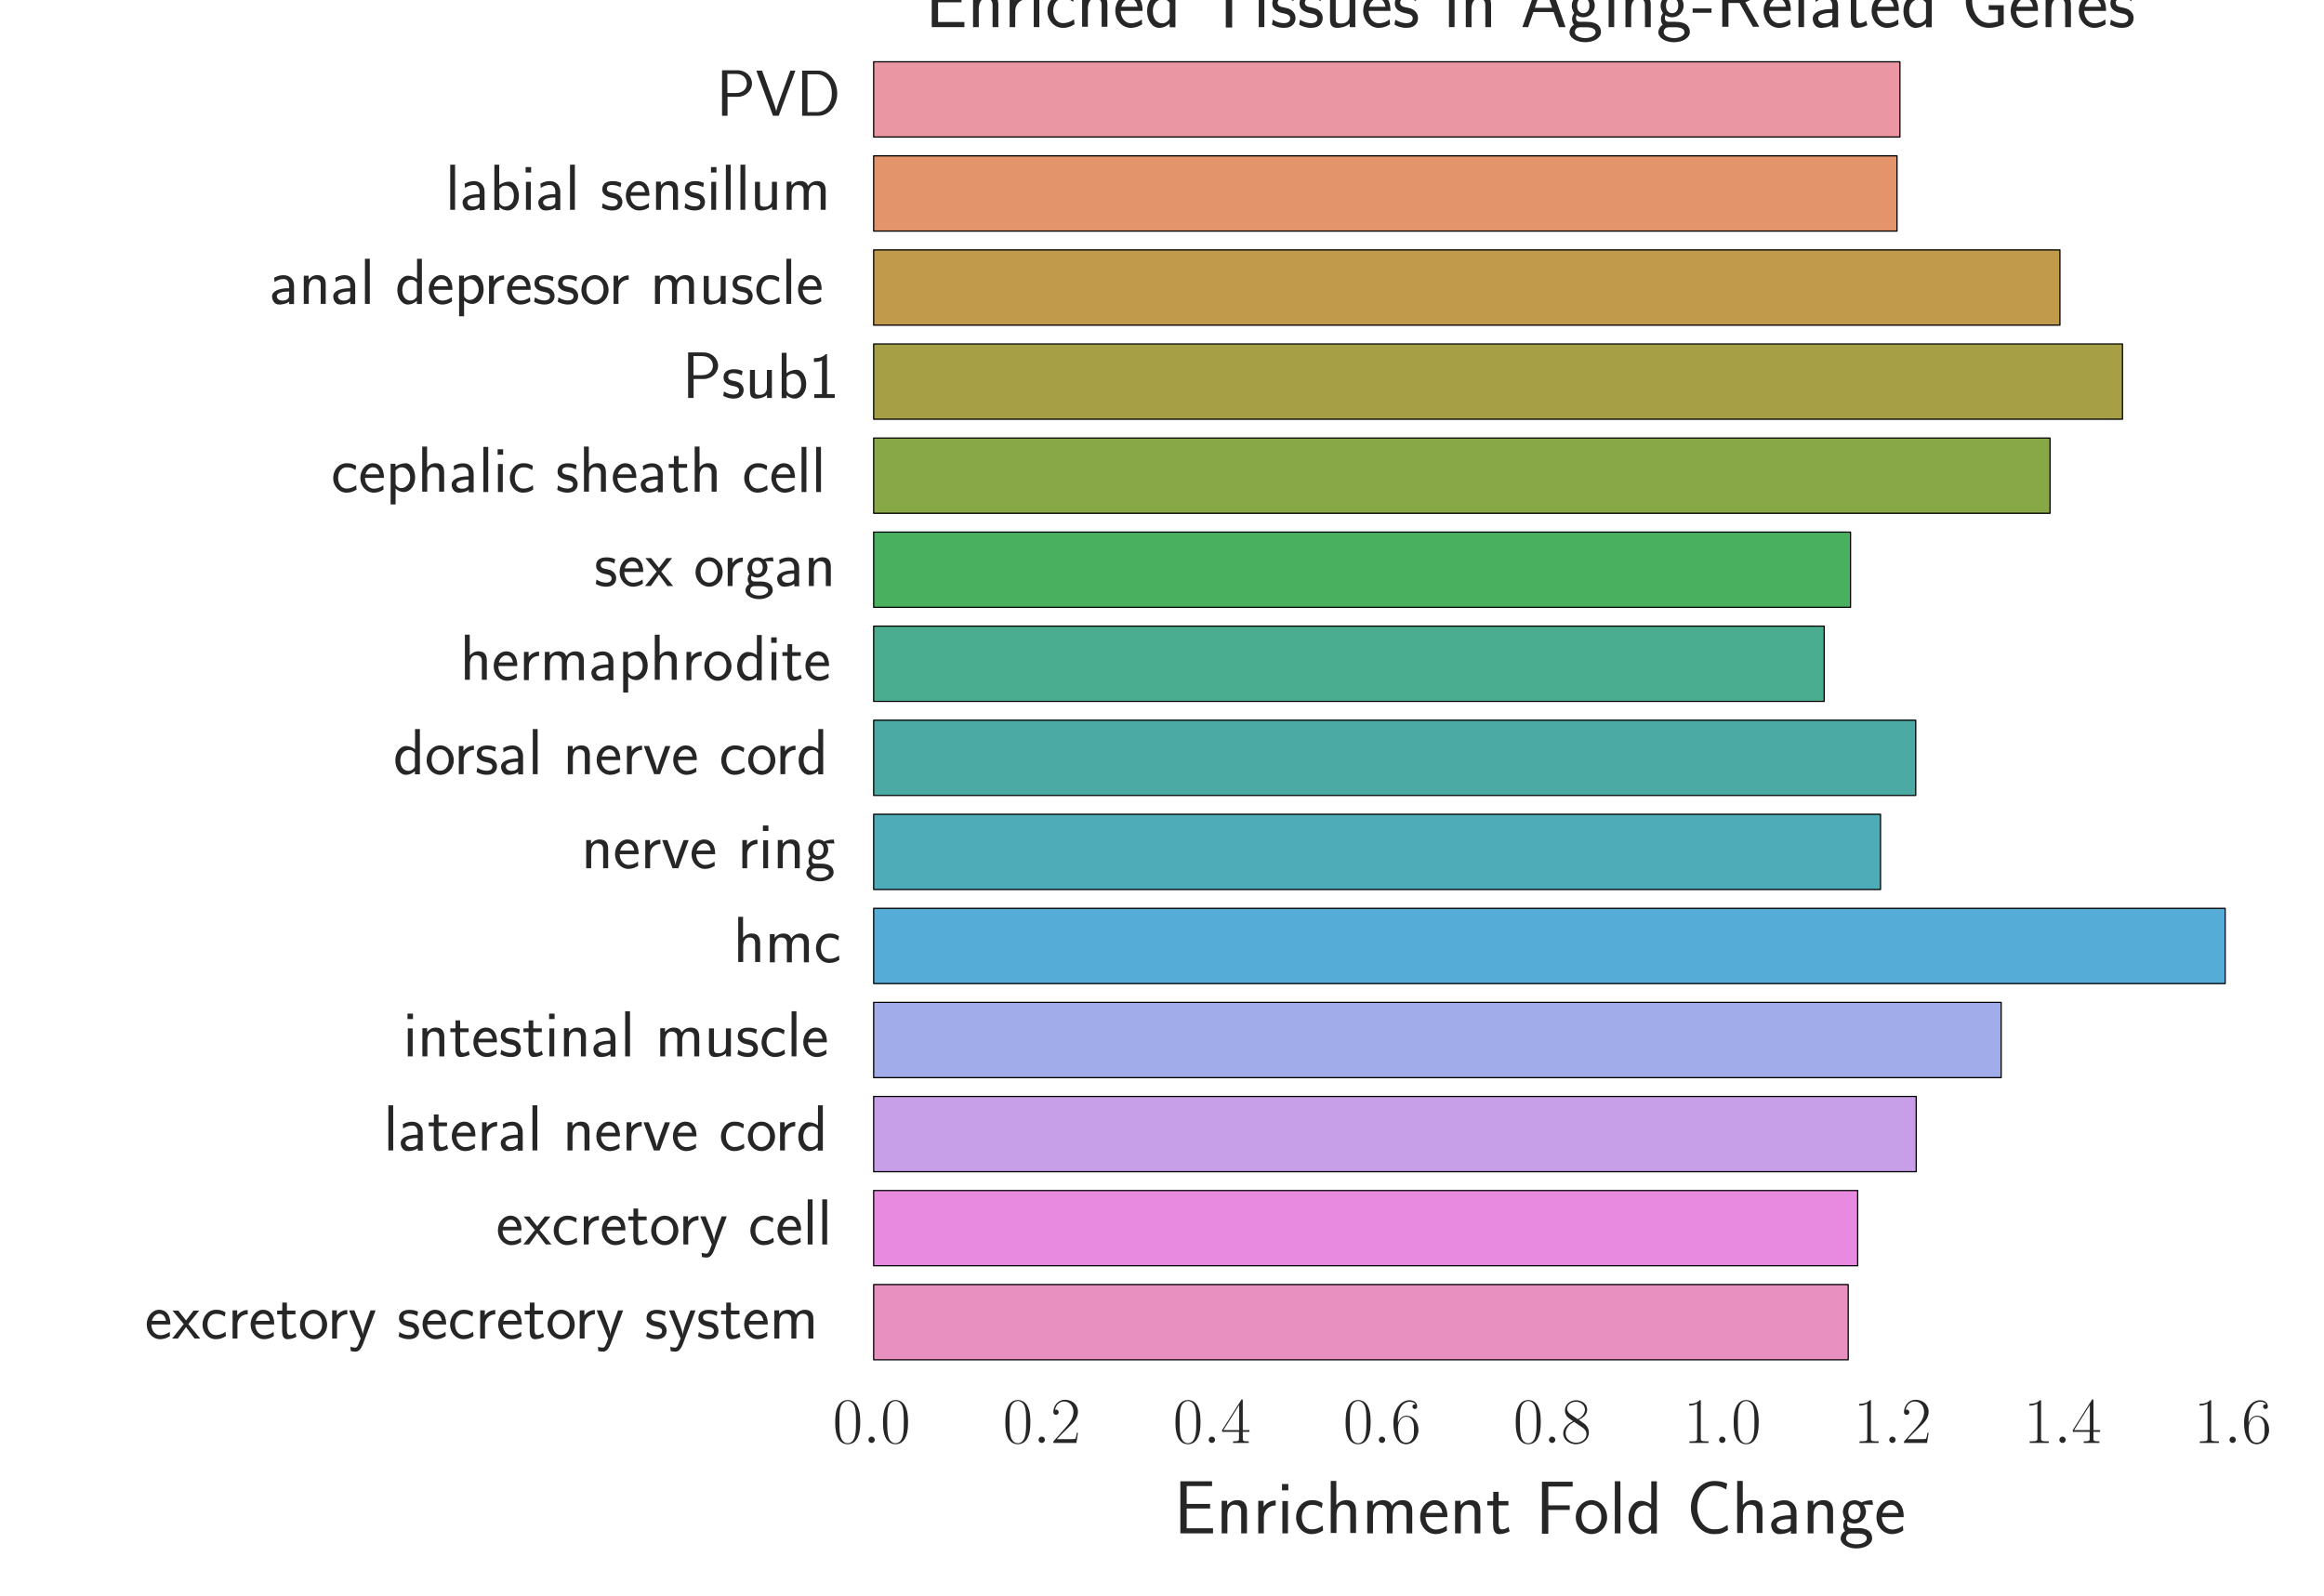 <?xml version="1.0" encoding="utf-8" standalone="no"?>
<!DOCTYPE svg PUBLIC "-//W3C//DTD SVG 1.1//EN"
  "http://www.w3.org/Graphics/SVG/1.1/DTD/svg11.dtd">
<!-- Created with matplotlib (http://matplotlib.org/) -->
<svg height="316pt" version="1.1" viewBox="0 0 460 316" width="460pt" xmlns="http://www.w3.org/2000/svg" xmlns:xlink="http://www.w3.org/1999/xlink">
 <defs>
  <style type="text/css">
*{stroke-linecap:butt;stroke-linejoin:round;stroke-miterlimit:100000;}
  </style>
 </defs>
 <g id="figure_1">
  <g id="patch_1">
   <path d="M 0 316.8 
L 460.8 316.8 
L 460.8 0 
L 0 0 
z
" style="fill:none;"/>
  </g>
  <g id="axes_1">
   <g id="patch_2">
    <path d="M 172.929 271.036 
L 442.33 271.036 
L 442.33 10.368 
L 172.929 10.368 
z
" style="fill:none;"/>
   </g>
   <g id="matplotlib.axis_1">
    <g id="xtick_1">
     <g id="line2d_1"/>
     <g id="line2d_2"/>
     <g id="text_1">
      <!-- $0.0$ -->
      <defs>
       <path d="M 18.406 4.797 
C 18.406 7.688 16 9.672 13.594 9.672 
C 10.703 9.672 8.703 7.281 8.703 4.891 
C 8.703 2 11.094 0 13.5 0 
C 16.406 0 18.406 2.391 18.406 4.797 
" id="CMMI12-58"/>
       <path d="M 42 31.641 
C 42 37.75 41.906 48.125 37.703 56.109 
C 34 63.109 28.094 65.594 22.906 65.594 
C 18.094 65.594 12 63.406 8.203 56.203 
C 4.203 48.719 3.797 39.438 3.797 31.641 
C 3.797 25.953 3.906 17.281 7 9.672 
C 11.297 -0.609 19 -2 22.906 -2 
C 27.5 -2 34.5 -0.109 38.594 9.375 
C 41.594 16.281 42 24.359 42 31.641 
M 22.906 -0.406 
C 16.5 -0.406 12.703 5.078 11.297 12.688 
C 10.203 18.562 10.203 27.156 10.203 32.75 
C 10.203 40.438 10.203 46.828 11.5 52.922 
C 13.406 61.391 19 64 22.906 64 
C 27 64 32.297 61.297 34.203 53.125 
C 35.5 47.438 35.594 40.734 35.594 32.75 
C 35.594 26.25 35.594 18.266 34.406 12.375 
C 32.297 1.484 26.406 -0.406 22.906 -0.406 
" id="CMR17-48"/>
      </defs>
      <g style="fill:#262626;" transform="translate(164.827 285.63)scale(0.13 -0.13)">
       <use transform="scale(0.996)" xlink:href="#CMR17-48"/>
       <use transform="translate(45.69 0.0)scale(0.996)" xlink:href="#CMMI12-58"/>
       <use transform="translate(72.788 0.0)scale(0.996)" xlink:href="#CMR17-48"/>
      </g>
     </g>
    </g>
    <g id="xtick_2">
     <g id="line2d_3"/>
     <g id="line2d_4"/>
     <g id="text_2">
      <!-- $0.2$ -->
      <defs>
       <path d="M 41.703 15.453 
L 39.906 15.453 
C 38.906 8.375 38.094 7.172 37.703 6.562 
C 37.203 5.766 30 5.766 28.594 5.766 
L 9.406 5.766 
C 13 9.672 20 16.75 28.5 24.953 
C 34.594 30.734 41.703 37.531 41.703 47.422 
C 41.703 59.219 32.297 66 21.797 66 
C 10.797 66 4.094 56.312 4.094 47.344 
C 4.094 43.438 7 42.938 8.203 42.938 
C 9.203 42.938 12.203 43.547 12.203 47.031 
C 12.203 50.109 9.594 51 8.203 51 
C 7.594 51 7 50.906 6.594 50.703 
C 8.5 59.219 14.297 63.406 20.406 63.406 
C 29.094 63.406 34.797 56.516 34.797 47.422 
C 34.797 38.734 29.703 31.25 24 24.75 
L 4.094 2.281 
L 4.094 0 
L 39.297 0 
z
" id="CMR17-50"/>
      </defs>
      <g style="fill:#262626;" transform="translate(198.502 285.63)scale(0.13 -0.13)">
       <use transform="scale(0.996)" xlink:href="#CMR17-48"/>
       <use transform="translate(45.69 0.0)scale(0.996)" xlink:href="#CMMI12-58"/>
       <use transform="translate(72.788 0.0)scale(0.996)" xlink:href="#CMR17-50"/>
      </g>
     </g>
    </g>
    <g id="xtick_3">
     <g id="line2d_5"/>
     <g id="line2d_6"/>
     <g id="text_3">
      <!-- $0.4$ -->
      <defs>
       <path d="M 33.594 64.406 
C 33.594 66.5 33.5 66.5 31.703 66.5 
L 2 19.594 
L 2 17 
L 27.797 17 
L 27.797 7.141 
C 27.797 3.5 27.594 2.5 20.594 2.5 
L 18.703 2.5 
L 18.703 0 
C 21.906 0 27.297 0 30.703 0 
C 34.094 0 39.5 0 42.703 0 
L 42.703 2.5 
L 40.797 2.5 
C 33.797 2.5 33.594 3.5 33.594 7.141 
L 33.594 17 
L 43.797 17 
L 43.797 19.594 
L 33.594 19.594 
z
M 28.094 57.859 
L 28.094 19.594 
L 4 19.594 
z
" id="CMR17-52"/>
      </defs>
      <g style="fill:#262626;" transform="translate(232.177 285.63)scale(0.13 -0.13)">
       <use transform="scale(0.996)" xlink:href="#CMR17-48"/>
       <use transform="translate(45.69 0.0)scale(0.996)" xlink:href="#CMMI12-58"/>
       <use transform="translate(72.788 0.0)scale(0.996)" xlink:href="#CMR17-52"/>
      </g>
     </g>
    </g>
    <g id="xtick_4">
     <g id="line2d_7"/>
     <g id="line2d_8"/>
     <g id="text_4">
      <!-- $0.6$ -->
      <defs>
       <path d="M 10.594 34 
C 10.594 57.656 21.797 63 28.297 63 
C 30.406 63 35.5 62.641 37.5 59 
C 35.906 59 32.906 59 32.906 55.516 
C 32.906 52.828 35.094 51.922 36.5 51.922 
C 37.406 51.922 40.094 52.312 40.094 55.625 
C 40.094 61.781 35.094 65.297 28.203 65.297 
C 16.297 65.297 3.797 52.969 3.797 31 
C 3.797 3.953 15.094 -2 23.094 -2 
C 32.797 -2 42 6.672 42 20.047 
C 42 32.516 33.906 41.594 23.703 41.594 
C 17.594 41.594 13.094 37.609 10.594 30.625 
z
M 23.094 0.391 
C 10.797 0.391 10.797 18.75 10.797 22.438 
C 10.797 29.625 14.203 40 23.5 40 
C 25.203 40 30.094 40 33.406 33.125 
C 35.203 29.219 35.203 25.141 35.203 20.141 
C 35.203 14.75 35.203 10.781 33.094 6.781 
C 30.906 2.672 27.703 0.391 23.094 0.391 
" id="CMR17-54"/>
      </defs>
      <g style="fill:#262626;" transform="translate(265.852 285.63)scale(0.13 -0.13)">
       <use transform="scale(0.996)" xlink:href="#CMR17-48"/>
       <use transform="translate(45.69 0.0)scale(0.996)" xlink:href="#CMMI12-58"/>
       <use transform="translate(72.788 0.0)scale(0.996)" xlink:href="#CMR17-54"/>
      </g>
     </g>
    </g>
    <g id="xtick_5">
     <g id="line2d_9"/>
     <g id="line2d_10"/>
     <g id="text_5">
      <!-- $0.8$ -->
      <defs>
       <path d="M 27.203 35.375 
C 33.5 38.547 39.906 43.328 39.906 50.984 
C 39.906 60.016 31.094 65.297 23 65.297 
C 13.906 65.297 5.906 58.734 5.906 49.688 
C 5.906 47.203 6.5 42.922 10.406 39.141 
C 11.406 38.156 15.594 35.172 18.297 33.281 
C 13.797 30.984 3.297 25.531 3.297 14.594 
C 3.297 4.359 13.094 -2 22.797 -2 
C 33.5 -2 42.5 5.656 42.5 15.781 
C 42.5 24.844 36.406 29.016 32.406 31.703 
z
M 14.094 44.094 
C 13.297 44.594 9.297 47.672 9.297 52.359 
C 9.297 58.422 15.594 63 22.797 63 
C 30.703 63 36.5 57.438 36.5 50.969 
C 36.5 41.703 26.094 36.422 25.594 36.422 
C 25.5 36.422 25.406 36.422 24.594 37.031 
z
M 32.5 23.734 
C 34 22.641 38.797 19.375 38.797 13.297 
C 38.797 5.953 31.406 0.391 23 0.391 
C 13.906 0.391 7 6.844 7 14.688 
C 7 22.547 13.094 29.094 20 32.188 
z
" id="CMR17-56"/>
      </defs>
      <g style="fill:#262626;" transform="translate(299.527 285.63)scale(0.13 -0.13)">
       <use transform="scale(0.996)" xlink:href="#CMR17-48"/>
       <use transform="translate(45.69 0.0)scale(0.996)" xlink:href="#CMMI12-58"/>
       <use transform="translate(72.788 0.0)scale(0.996)" xlink:href="#CMR17-56"/>
      </g>
     </g>
    </g>
    <g id="xtick_6">
     <g id="line2d_11"/>
     <g id="line2d_12"/>
     <g id="text_6">
      <!-- $1.0$ -->
      <defs>
       <path d="M 26.594 63.406 
C 26.594 65.5 26.5 65.5 25.094 65.5 
C 21.203 61.188 15.297 59.797 9.703 59.797 
C 9.406 59.797 8.906 59.797 8.797 59.5 
C 8.703 59.297 8.703 59.094 8.703 57 
C 11.797 57 17 57.594 21 59.984 
L 21 7.203 
C 21 3.688 20.797 2.5 12.203 2.5 
L 9.203 2.5 
L 9.203 0 
C 14 0 19 0 23.797 0 
C 28.594 0 33.594 0 38.406 0 
L 38.406 2.5 
L 35.406 2.5 
C 26.797 2.5 26.594 3.594 26.594 7.156 
z
" id="CMR17-49"/>
      </defs>
      <g style="fill:#262626;" transform="translate(333.203 285.63)scale(0.13 -0.13)">
       <use transform="scale(0.996)" xlink:href="#CMR17-49"/>
       <use transform="translate(45.69 0.0)scale(0.996)" xlink:href="#CMMI12-58"/>
       <use transform="translate(72.788 0.0)scale(0.996)" xlink:href="#CMR17-48"/>
      </g>
     </g>
    </g>
    <g id="xtick_7">
     <g id="line2d_13"/>
     <g id="line2d_14"/>
     <g id="text_7">
      <!-- $1.2$ -->
      <g style="fill:#262626;" transform="translate(366.878 285.63)scale(0.13 -0.13)">
       <use transform="scale(0.996)" xlink:href="#CMR17-49"/>
       <use transform="translate(45.69 0.0)scale(0.996)" xlink:href="#CMMI12-58"/>
       <use transform="translate(72.788 0.0)scale(0.996)" xlink:href="#CMR17-50"/>
      </g>
     </g>
    </g>
    <g id="xtick_8">
     <g id="line2d_15"/>
     <g id="line2d_16"/>
     <g id="text_8">
      <!-- $1.4$ -->
      <g style="fill:#262626;" transform="translate(400.553 285.63)scale(0.13 -0.13)">
       <use transform="scale(0.996)" xlink:href="#CMR17-49"/>
       <use transform="translate(45.69 0.0)scale(0.996)" xlink:href="#CMMI12-58"/>
       <use transform="translate(72.788 0.0)scale(0.996)" xlink:href="#CMR17-52"/>
      </g>
     </g>
    </g>
    <g id="xtick_9">
     <g id="line2d_17"/>
     <g id="line2d_18"/>
     <g id="text_9">
      <!-- $1.6$ -->
      <g style="fill:#262626;" transform="translate(434.228 285.63)scale(0.13 -0.13)">
       <use transform="scale(0.996)" xlink:href="#CMR17-49"/>
       <use transform="translate(45.69 0.0)scale(0.996)" xlink:href="#CMMI12-58"/>
       <use transform="translate(72.788 0.0)scale(0.996)" xlink:href="#CMR17-54"/>
      </g>
     </g>
    </g>
    <g id="text_10">
     <!-- Enrichment Fold Change -->
     <defs>
      <path d="M 67 29.328 
C 67 36.062 65.297 44 54.094 44 
C 46.594 44 42.094 39.312 40.094 36.422 
C 38.297 41.719 34.094 44 28.094 44 
C 21.297 44 17 40.125 14.703 37.328 
L 14.703 43.094 
L 7.406 43.094 
L 7.406 0 
L 15 0 
L 15 24.359 
C 15 30.297 17.203 37.938 24.297 37.938 
C 33.406 37.938 33.406 31.5 33.406 28.578 
L 33.406 0 
L 41 0 
L 41 24.359 
C 41 30.297 43.203 37.938 50.297 37.938 
C 59.406 37.938 59.406 31.5 59.406 28.578 
L 59.406 0 
L 67 0 
z
" id="CMSS17-109"/>
      <path d="M 38.5 39.703 
C 38.5 40.391 33.906 42.406 32.703 42.797 
C 29.406 44 25.203 44 24.094 44 
C 11.094 44 3.297 32.703 3.297 21.297 
C 3.297 9.297 12 -1 23.703 -1 
C 30.406 -1 35.203 1.188 39.094 3.781 
L 38.5 10.375 
C 34.203 7.078 29.203 5.266 23.797 5.266 
C 16 5.266 10.906 12.094 10.906 21.391 
C 10.906 28.609 14.203 37.719 24.203 37.719 
C 29.703 37.719 32.797 36.609 37.406 33.516 
z
" id="CMSS17-99"/>
      <path d="M 14.906 21.297 
C 14.906 30.703 21.797 37 30.594 37 
L 30.594 43.578 
C 24.203 43.578 18.203 40.391 14.594 35.203 
L 14.594 43.094 
L 7.5 43.094 
L 7.5 0 
L 14.906 0 
z
" id="CMSS17-114"/>
      <path d="M 44.5 43.875 
C 38.797 43.875 33.906 42.781 29.906 40.891 
C 26.594 43.391 23.203 43.875 20.906 43.875 
C 12.203 43.875 5.594 36.703 5.594 28.344 
C 5.594 22.938 8.594 18.859 8.797 18.672 
C 7 16.172 6 13.484 6 10.5 
C 6 7 7.406 4.516 8.5 3.125 
C 3.297 -0.047 2.594 -4.906 2.594 -6.797 
C 2.594 -14.031 11.703 -20 23.406 -20 
C 35.203 -20 44.297 -14.031 44.297 -6.688 
C 44.297 7 29 7 24.797 7 
L 16.703 7 
C 15.203 7 11.203 7 11.203 12.359 
C 11.203 14.391 12.094 15.688 12.203 15.781 
C 13.703 14.688 16.797 13 20.906 13 
C 29.203 13 36.094 19.969 36.094 28.547 
C 36.094 33.312 33.906 36.797 33 38 
L 33.297 38 
C 33.594 38 37.797 38 39.297 38 
C 42.5 38 42.797 37.953 45.594 37.797 
z
M 20.906 18.469 
C 17.5 18.469 12.703 20.547 12.703 28.484 
C 12.703 37.109 18.203 38.5 20.797 38.5 
C 24.203 38.5 29 36.422 29 28.484 
C 29 19.859 23.5 18.469 20.906 18.469 
M 24.703 -0.156 
C 27.094 -0.156 37.203 -0.156 37.203 -6.906 
C 37.203 -11.156 31 -14.516 23.5 -14.516 
C 15.906 -14.516 9.703 -11.25 9.703 -6.797 
C 9.703 -6.297 9.703 -0.156 16.594 -0.156 
z
" id="CMSS17-103"/>
      <path d="M 44.203 21.188 
C 44.203 34 34.703 44 23.5 44 
C 12 44 2.703 33.703 2.703 21.188 
C 2.703 8.5 12.297 -1 23.406 -1 
C 34.797 -1 44.203 8.797 44.203 21.188 
M 23.5 5.266 
C 16.406 5.266 10.297 11.078 10.297 22 
C 10.297 33.609 17.406 37.922 23.406 37.922 
C 29.906 37.922 36.594 33.219 36.594 22 
C 36.594 10.672 30.094 5.266 23.5 5.266 
" id="CMSS17-111"/>
      <path d="M 37.594 27.984 
C 37.594 37.375 30.906 43.875 21.906 43.875 
C 17.5 43.875 12.703 43.078 7.203 39.891 
L 7.797 33.359 
C 10.297 35.125 14.594 38 21.797 38 
C 26.906 38 30 34.062 30 27.844 
L 30 24 
C 14 24 4 19.344 4 11.344 
C 4 7.203 6.5 -1 14.797 -1 
C 16.297 -1 24.406 -1 30.203 3.391 
L 30.203 -0.297 
L 37.594 -0.297 
z
M 30 12.75 
C 30 10.953 30 8.562 27 6.781 
C 24.406 5.078 21.094 5.078 19.703 5.078 
C 14.703 5.078 11.297 7.984 11.297 11.625 
C 11.297 18.922 26.906 18.922 30 18.922 
z
" id="CMSS17-97"/>
      <path d="M 39.094 21.516 
C 39.094 24.844 38.906 31.297 35.703 36.641 
C 32.203 42.391 26.5 44 22.203 44 
C 11.797 44 3 34.188 3 21.484 
C 3 9.094 12.094 -1 23.594 -1 
C 28.094 -1 33.594 0.297 38.594 3.875 
C 38.594 4.281 38.406 6.469 38.297 6.562 
C 38.297 6.766 38 9.844 38 10.25 
C 33.203 6.359 27.703 5.078 23.703 5.078 
C 17.297 5.078 10.406 10.422 10.094 21.516 
z
M 10.906 27 
C 12.203 32.562 16.594 37.828 22.203 37.828 
C 23.703 37.828 30.703 37.828 32.5 27 
z
" id="CMSS17-101"/>
      <path d="M 30.594 6.766 
C 22.594 6.766 19 6.766 17.203 6.766 
L 17.203 32.922 
L 48.203 32.922 
L 48.203 39 
L 17.203 39 
L 17.203 62.641 
L 30.094 62.641 
C 31.297 62.641 32.5 62.641 33.703 62.641 
L 50.797 62.641 
L 50.797 69 
L 8.797 69 
L 8.797 0 
L 52.094 0 
L 52.094 6.766 
z
" id="CMSS17-69"/>
      <path d="M 40.906 29.547 
C 40.906 35.812 39.406 44.062 28.094 44.062 
C 21.797 44.062 17.703 40.984 14.797 37.609 
L 14.797 69.5 
L 7.406 69.5 
L 7.406 0.5 
L 15 0.5 
L 15 24.578 
C 15 30.828 17.406 38 24.203 38 
C 33 38 33.297 32.125 33.297 28.734 
L 33.297 0.5 
L 40.906 0.5 
z
" id="CMSS17-104"/>
      <path d="M 40.906 29.328 
C 40.906 35.672 39.406 44 28.094 44 
C 21.703 44 17.5 40.719 14.703 37.328 
L 14.703 43.094 
L 7.406 43.094 
L 7.406 0 
L 15 0 
L 15 24.359 
C 15 30.688 17.406 37.938 24.203 37.938 
C 33 37.938 33.297 32 33.297 28.578 
L 33.297 0 
L 40.906 0 
z
" id="CMSS17-110"/>
      <path d="M 40.797 69 
L 33.406 69 
L 33.406 38.094 
C 30.297 40.672 25.203 43.062 19.594 43.062 
C 10.5 43.062 3.297 33.297 3.297 21.047 
C 3.297 8.781 10.406 -1 19.297 -1 
C 26.203 -1 30.797 2.688 33.203 4.781 
L 33.203 -0.203 
L 40.797 -0.203 
z
M 33.203 13.062 
C 33.203 11.672 33.203 10.203 30.094 7.531 
C 28.094 5.859 25.703 5.078 23.406 5.078 
C 18 5.078 10.906 9 10.906 20.938 
C 10.906 33.344 18.906 37 24.406 37 
C 28.094 37 31.094 35.219 33.203 32.266 
z
" id="CMSS17-100"/>
      <path d="M 15.297 65.359 
L 6.906 65.359 
L 6.906 57 
L 15.297 57 
z
M 14.797 42.797 
L 7.406 42.797 
L 7.406 0 
L 14.797 0 
z
" id="CMSS17-105"/>
      <path d="M 14.797 69 
L 7.406 69 
L 7.406 0 
L 14.797 0 
z
" id="CMSS17-108"/>
      <path d="M 16.703 37 
L 29.703 37 
L 29.703 42.766 
L 16.703 42.766 
L 16.703 55 
L 9.594 55 
L 9.594 42.766 
L 1.703 42.766 
L 1.703 37 
L 9.406 37 
L 9.406 11.703 
C 9.406 6 10.703 -1 17.297 -1 
C 22.297 -1 26.906 0.391 31.297 2.688 
L 29.703 8.562 
C 27.297 6.469 24.406 5.266 21.297 5.266 
C 16.906 5.266 16.703 10.875 16.703 13.375 
z
" id="CMSS17-116"/>
      <path d="M 45.594 31 
L 45.594 37.078 
L 17.203 37.078 
L 17.203 62 
L 29.406 62 
C 30.594 62 31.797 62 33 62 
L 49.5 62 
L 49.5 68.359 
L 8.797 68.359 
L 8.797 -0.5 
L 17.203 -0.5 
L 17.203 31 
z
" id="CMSS17-70"/>
      <path d="M 54.703 11.156 
C 48 6.672 44.906 5.375 36.797 5.375 
C 22.797 5.375 14.594 20.359 14.594 34.047 
C 14.594 48.625 23 63 37.203 63 
C 43.594 63 47.797 61.219 52.906 58.047 
L 54.297 65.891 
C 49.5 68.281 43.406 69.375 37.297 69.375 
C 18.094 69.375 6.203 51.812 6.203 34.047 
C 6.203 14.484 20.297 -1 36.297 -1 
C 44.906 -1 47.906 -0.297 55.297 4.375 
z
" id="CMSS17-67"/>
     </defs>
     <g style="fill:#262626;" transform="translate(232.318 303.526)scale(0.15 -0.15)">
      <use transform="scale(0.996)" xlink:href="#CMSS17-69"/>
      <use transform="translate(55.892 0.0)scale(0.996)" xlink:href="#CMSS17-110"/>
      <use transform="translate(104.097 0.0)scale(0.996)" xlink:href="#CMSS17-114"/>
      <use transform="translate(136.007 0.0)scale(0.996)" xlink:href="#CMSS17-105"/>
      <use transform="translate(158.187 0.0)scale(0.996)" xlink:href="#CMSS17-99"/>
      <use transform="translate(199.826 0.0)scale(0.996)" xlink:href="#CMSS17-104"/>
      <use transform="translate(248.031 0.0)scale(0.996)" xlink:href="#CMSS17-109"/>
      <use transform="translate(322.26 0.0)scale(0.996)" xlink:href="#CMSS17-101"/>
      <use transform="translate(363.899 0.0)scale(0.996)" xlink:href="#CMSS17-110"/>
      <use transform="translate(412.104 0.0)scale(0.996)" xlink:href="#CMSS17-116"/>
      <use transform="translate(477.165 0.0)scale(0.996)" xlink:href="#CMSS17-70"/>
      <use transform="translate(527.852 0.0)scale(0.996)" xlink:href="#CMSS17-111"/>
      <use transform="translate(574.696 0.0)scale(0.996)" xlink:href="#CMSS17-108"/>
      <use transform="translate(596.876 0.0)scale(0.996)" xlink:href="#CMSS17-100"/>
      <use transform="translate(676.31 0.0)scale(0.996)" xlink:href="#CMSS17-67"/>
      <use transform="translate(736.166 0.0)scale(0.996)" xlink:href="#CMSS17-104"/>
      <use transform="translate(784.371 0.0)scale(0.996)" xlink:href="#CMSS17-97"/>
      <use transform="translate(829.293 0.0)scale(0.996)" xlink:href="#CMSS17-110"/>
      <use transform="translate(877.498 0.0)scale(0.996)" xlink:href="#CMSS17-103"/>
      <use transform="translate(924.342 0.0)scale(0.996)" xlink:href="#CMSS17-101"/>
     </g>
    </g>
   </g>
   <g id="matplotlib.axis_2">
    <g id="ytick_1">
     <g id="line2d_19"/>
     <g id="line2d_20"/>
     <g id="text_11">
      <!-- PVD  -->
      <defs>
       <path d="M 61.094 69 
L 53.297 69 
L 36 21.281 
C 35.5 19.891 32.406 10.75 31.797 7.562 
L 31.703 7.562 
C 30.906 11.344 27.703 20.188 26 25.062 
L 14.406 57.375 
L 10.094 69 
L 1.297 69 
L 26.797 0 
L 35.594 0 
z
" id="CMSS17-86"/>
       <path d="M 8.906 69 
L 8.906 0 
L 33.5 0 
C 49.906 0 62.5 15.312 62.5 33.906 
C 62.5 53.094 49.906 69 33.5 69 
z
M 17.094 5.578 
L 17.094 63.422 
L 31.297 63.422 
C 44.703 63.422 54.297 51.203 54.297 33.906 
C 54.297 17.297 44.797 5.578 31.297 5.578 
z
" id="CMSS17-68"/>
       <path d="M 32.906 29 
C 44.906 29 54.703 38.328 54.703 49.344 
C 54.703 60.156 45.297 69.578 32.297 69.578 
L 8.906 69.578 
L 8.906 0 
L 17.297 0 
L 17.297 29 
z
M 30.094 64 
C 41.703 64 46.797 56.672 46.797 49.328 
C 46.797 42.5 42.094 34.781 30.094 34.781 
L 17.094 34.781 
L 17.094 64 
z
" id="CMSS17-80"/>
      </defs>
      <g style="fill:#262626;" transform="translate(141.764 22.915)scale(0.13 -0.13)">
       <use transform="scale(0.996)" xlink:href="#CMSS17-80"/>
       <use transform="translate(59.736 0.0)scale(0.996)" xlink:href="#CMSS17-86"/>
       <use transform="translate(121.953 0.0)scale(0.996)" xlink:href="#CMSS17-68"/>
      </g>
     </g>
    </g>
    <g id="ytick_2">
     <g id="line2d_21"/>
     <g id="line2d_22"/>
     <g id="text_12">
      <!-- labial sensillum  -->
      <defs>
       <path d="M 14.906 69 
L 7.5 69 
L 7.5 -0.203 
L 15.094 -0.203 
L 15.094 4.281 
C 18.906 0.594 23.5 -1 27.594 -1 
C 37.203 -1 45 8.578 45 21.125 
C 45 32.594 39 43.062 30.094 43.062 
C 23.797 43.062 18.203 40.484 14.906 37.797 
z
M 15.094 31.969 
C 17.297 34.719 20.406 37 24.797 37 
C 30.703 37 37.406 32.766 37.406 21.125 
C 37.406 8.719 29.406 5.078 23.906 5.078 
C 21.906 5.078 19.797 5.562 17.797 7.25 
C 15.094 9.609 15.094 11.078 15.094 12.453 
z
" id="CMSS17-98"/>
       <path d="M 40.906 42.797 
L 33.297 42.797 
L 33.297 15.188 
C 33.297 7.781 27.906 4.781 22.203 4.781 
C 15.594 4.781 15 6.984 15 11.078 
L 15 42.797 
L 7.406 42.797 
L 7.406 10.594 
C 7.406 2.797 10.094 -1 17 -1 
C 20.406 -1 28.094 -0.203 33.5 4.781 
L 33.5 0 
L 40.906 0 
z
" id="CMSS17-117"/>
       <path d="M 32.203 41.047 
C 26.297 43.859 21.703 43.859 18.703 43.859 
C 11.594 43.859 3.094 41.375 3.094 31.297 
C 3.094 21.234 14.094 19.031 17.094 18.422 
C 21.703 17.531 26.797 16.531 26.797 11.562 
C 26.797 5.266 19.594 5.266 18.297 5.266 
C 14.297 5.266 8.797 6.359 3.797 9.969 
L 2.594 3.281 
C 8.297 0 13.797 -1 18.406 -1 
C 30.703 -1 33.797 6.5 33.797 12.203 
C 33.797 17.094 31 20.391 29.094 21.891 
C 25.797 24.5 24.594 24.797 16.406 26.5 
C 15 26.703 10.094 27.797 10.094 32.281 
C 10.094 38 16.406 38 17.797 38 
C 24.297 38 28.297 35.984 31 34.5 
z
" id="CMSS17-115"/>
      </defs>
      <g style="fill:#262626;" transform="translate(88.158 41.535)scale(0.13 -0.13)">
       <use transform="scale(0.996)" xlink:href="#CMSS17-108"/>
       <use transform="translate(22.181 0.0)scale(0.996)" xlink:href="#CMSS17-97"/>
       <use transform="translate(67.103 0.0)scale(0.996)" xlink:href="#CMSS17-98"/>
       <use transform="translate(115.308 0.0)scale(0.996)" xlink:href="#CMSS17-105"/>
       <use transform="translate(137.488 0.0)scale(0.996)" xlink:href="#CMSS17-97"/>
       <use transform="translate(182.41 0.0)scale(0.996)" xlink:href="#CMSS17-108"/>
       <use transform="translate(235.82 0.0)scale(0.996)" xlink:href="#CMSS17-115"/>
       <use transform="translate(271.734 0.0)scale(0.996)" xlink:href="#CMSS17-101"/>
       <use transform="translate(313.372 0.0)scale(0.996)" xlink:href="#CMSS17-110"/>
       <use transform="translate(361.577 0.0)scale(0.996)" xlink:href="#CMSS17-115"/>
       <use transform="translate(397.491 0.0)scale(0.996)" xlink:href="#CMSS17-105"/>
       <use transform="translate(419.672 0.0)scale(0.996)" xlink:href="#CMSS17-108"/>
       <use transform="translate(441.852 0.0)scale(0.996)" xlink:href="#CMSS17-108"/>
       <use transform="translate(464.033 0.0)scale(0.996)" xlink:href="#CMSS17-117"/>
       <use transform="translate(512.238 0.0)scale(0.996)" xlink:href="#CMSS17-109"/>
      </g>
     </g>
    </g>
    <g id="ytick_3">
     <g id="line2d_23"/>
     <g id="line2d_24"/>
     <g id="text_13">
      <!-- anal depressor muscle  -->
      <defs>
       <path d="M 15.094 5.203 
C 18.406 2.016 22.906 -0.078 27.703 -0.078 
C 37 -0.078 45 9.422 45 22.062 
C 45 33.734 39 44 30.406 44 
C 25.406 44 19.406 42.219 14.906 38.625 
L 14.906 43.203 
L 7.5 43.203 
L 7.5 -19 
L 15.094 -19 
z
M 15.094 32.812 
C 15.906 34 19.297 37.734 24.797 37.734 
C 31.797 37.734 37.406 30.625 37.406 22.062 
C 37.406 12.297 30.594 6 23.906 6 
C 21.906 6 19.797 6.484 17.797 8.172 
C 15.094 10.531 15.094 12 15.094 13.391 
z
" id="CMSS17-112"/>
      </defs>
      <g style="fill:#262626;" transform="translate(53.332 60.154)scale(0.13 -0.13)">
       <use transform="scale(0.996)" xlink:href="#CMSS17-97"/>
       <use transform="translate(44.922 0.0)scale(0.996)" xlink:href="#CMSS17-110"/>
       <use transform="translate(93.127 0.0)scale(0.996)" xlink:href="#CMSS17-97"/>
       <use transform="translate(138.049 0.0)scale(0.996)" xlink:href="#CMSS17-108"/>
       <use transform="translate(191.459 0.0)scale(0.996)" xlink:href="#CMSS17-100"/>
       <use transform="translate(239.664 0.0)scale(0.996)" xlink:href="#CMSS17-101"/>
       <use transform="translate(281.302 0.0)scale(0.996)" xlink:href="#CMSS17-112"/>
       <use transform="translate(326.905 0.0)scale(0.996)" xlink:href="#CMSS17-114"/>
       <use transform="translate(358.815 0.0)scale(0.996)" xlink:href="#CMSS17-101"/>
       <use transform="translate(400.453 0.0)scale(0.996)" xlink:href="#CMSS17-115"/>
       <use transform="translate(436.367 0.0)scale(0.996)" xlink:href="#CMSS17-115"/>
       <use transform="translate(472.281 0.0)scale(0.996)" xlink:href="#CMSS17-111"/>
       <use transform="translate(516.522 0.0)scale(0.996)" xlink:href="#CMSS17-114"/>
       <use transform="translate(579.661 0.0)scale(0.996)" xlink:href="#CMSS17-109"/>
       <use transform="translate(653.89 0.0)scale(0.996)" xlink:href="#CMSS17-117"/>
       <use transform="translate(702.095 0.0)scale(0.996)" xlink:href="#CMSS17-115"/>
       <use transform="translate(738.008 0.0)scale(0.996)" xlink:href="#CMSS17-99"/>
       <use transform="translate(779.647 0.0)scale(0.996)" xlink:href="#CMSS17-108"/>
       <use transform="translate(801.828 0.0)scale(0.996)" xlink:href="#CMSS17-101"/>
      </g>
     </g>
    </g>
    <g id="ytick_4">
     <g id="line2d_25"/>
     <g id="line2d_26"/>
     <g id="text_14">
      <!-- Psub1  -->
      <defs>
       <path d="M 28.406 67 
L 26.5 67 
C 21.094 61.562 14.797 60.781 8.406 60.781 
L 8.406 55 
C 11.297 55 16 55 20.703 57.297 
L 20.703 5.766 
L 8.906 5.766 
L 8.906 0 
L 40.203 0 
L 40.203 5.766 
L 28.406 5.766 
z
" id="CMSS17-49"/>
      </defs>
      <g style="fill:#262626;" transform="translate(135.051 78.773)scale(0.13 -0.13)">
       <use transform="scale(0.996)" xlink:href="#CMSS17-80"/>
       <use transform="translate(59.736 0.0)scale(0.996)" xlink:href="#CMSS17-115"/>
       <use transform="translate(95.649 0.0)scale(0.996)" xlink:href="#CMSS17-117"/>
       <use transform="translate(143.854 0.0)scale(0.996)" xlink:href="#CMSS17-98"/>
       <use transform="translate(192.059 0.0)scale(0.996)" xlink:href="#CMSS17-49"/>
      </g>
     </g>
    </g>
    <g id="ytick_5">
     <g id="line2d_27"/>
     <g id="line2d_28"/>
     <g id="text_15">
      <!-- cephalic sheath cell  -->
      <g style="fill:#262626;" transform="translate(65.521 97.392)scale(0.13 -0.13)">
       <use transform="scale(0.996)" xlink:href="#CMSS17-99"/>
       <use transform="translate(41.639 0.0)scale(0.996)" xlink:href="#CMSS17-101"/>
       <use transform="translate(83.278 0.0)scale(0.996)" xlink:href="#CMSS17-112"/>
       <use transform="translate(131.483 0.0)scale(0.996)" xlink:href="#CMSS17-104"/>
       <use transform="translate(179.688 0.0)scale(0.996)" xlink:href="#CMSS17-97"/>
       <use transform="translate(224.609 0.0)scale(0.996)" xlink:href="#CMSS17-108"/>
       <use transform="translate(246.79 0.0)scale(0.996)" xlink:href="#CMSS17-105"/>
       <use transform="translate(268.971 0.0)scale(0.996)" xlink:href="#CMSS17-99"/>
       <use transform="translate(341.839 0.0)scale(0.996)" xlink:href="#CMSS17-115"/>
       <use transform="translate(377.752 0.0)scale(0.996)" xlink:href="#CMSS17-104"/>
       <use transform="translate(425.957 0.0)scale(0.996)" xlink:href="#CMSS17-101"/>
       <use transform="translate(467.596 0.0)scale(0.996)" xlink:href="#CMSS17-97"/>
       <use transform="translate(512.518 0.0)scale(0.996)" xlink:href="#CMSS17-116"/>
       <use transform="translate(546.35 0.0)scale(0.996)" xlink:href="#CMSS17-104"/>
       <use transform="translate(625.784 0.0)scale(0.996)" xlink:href="#CMSS17-99"/>
       <use transform="translate(667.423 0.0)scale(0.996)" xlink:href="#CMSS17-101"/>
       <use transform="translate(709.061 0.0)scale(0.996)" xlink:href="#CMSS17-108"/>
       <use transform="translate(731.242 0.0)scale(0.996)" xlink:href="#CMSS17-108"/>
      </g>
     </g>
    </g>
    <g id="ytick_6">
     <g id="line2d_29"/>
     <g id="line2d_30"/>
     <g id="text_16">
      <!-- sex organ  -->
      <defs>
       <path d="M 24.797 22.094 
L 41.5 42.797 
L 32.797 42.797 
L 21.297 27.766 
L 9.406 42.797 
L 0.5 42.797 
L 17.797 22.094 
L 0 0 
L 8.797 0 
L 21.297 17.516 
L 34.297 0 
L 43.094 0 
z
" id="CMSS17-120"/>
      </defs>
      <g style="fill:#262626;" transform="translate(117.588 116.011)scale(0.13 -0.13)">
       <use transform="scale(0.996)" xlink:href="#CMSS17-115"/>
       <use transform="translate(35.914 0.0)scale(0.996)" xlink:href="#CMSS17-101"/>
       <use transform="translate(77.552 0.0)scale(0.996)" xlink:href="#CMSS17-120"/>
       <use transform="translate(151.782 0.0)scale(0.996)" xlink:href="#CMSS17-111"/>
       <use transform="translate(196.023 0.0)scale(0.996)" xlink:href="#CMSS17-114"/>
       <use transform="translate(227.933 0.0)scale(0.996)" xlink:href="#CMSS17-103"/>
       <use transform="translate(274.776 0.0)scale(0.996)" xlink:href="#CMSS17-97"/>
       <use transform="translate(319.698 0.0)scale(0.996)" xlink:href="#CMSS17-110"/>
      </g>
     </g>
    </g>
    <g id="ytick_7">
     <g id="line2d_31"/>
     <g id="line2d_32"/>
     <g id="text_17">
      <!-- hermaphrodite  -->
      <g style="fill:#262626;" transform="translate(91.061 134.63)scale(0.13 -0.13)">
       <use transform="scale(0.996)" xlink:href="#CMSS17-104"/>
       <use transform="translate(48.205 0.0)scale(0.996)" xlink:href="#CMSS17-101"/>
       <use transform="translate(89.844 0.0)scale(0.996)" xlink:href="#CMSS17-114"/>
       <use transform="translate(121.754 0.0)scale(0.996)" xlink:href="#CMSS17-109"/>
       <use transform="translate(195.983 0.0)scale(0.996)" xlink:href="#CMSS17-97"/>
       <use transform="translate(240.905 0.0)scale(0.996)" xlink:href="#CMSS17-112"/>
       <use transform="translate(289.11 0.0)scale(0.996)" xlink:href="#CMSS17-104"/>
       <use transform="translate(337.315 0.0)scale(0.996)" xlink:href="#CMSS17-114"/>
       <use transform="translate(369.224 0.0)scale(0.996)" xlink:href="#CMSS17-111"/>
       <use transform="translate(418.67 0.0)scale(0.996)" xlink:href="#CMSS17-100"/>
       <use transform="translate(466.875 0.0)scale(0.996)" xlink:href="#CMSS17-105"/>
       <use transform="translate(489.056 0.0)scale(0.996)" xlink:href="#CMSS17-116"/>
       <use transform="translate(522.888 0.0)scale(0.996)" xlink:href="#CMSS17-101"/>
      </g>
     </g>
    </g>
    <g id="ytick_8">
     <g id="line2d_33"/>
     <g id="line2d_34"/>
     <g id="text_18">
      <!-- dorsal nerve cord  -->
      <defs>
       <path d="M 41.797 43 
L 34 43 
L 27.297 24.312 
C 25.203 18.203 22.203 9.797 21.703 5.5 
L 21.594 5.5 
C 21.406 7.312 20.594 9.906 20.094 11.703 
C 19.5 13.906 18.703 16.5 18.094 18.312 
L 9.297 43 
L 1.297 43 
L 17.094 0 
L 26 0 
z
" id="CMSS17-118"/>
      </defs>
      <g style="fill:#262626;" transform="translate(77.827 153.25)scale(0.13 -0.13)">
       <use transform="scale(0.996)" xlink:href="#CMSS17-100"/>
       <use transform="translate(48.205 0.0)scale(0.996)" xlink:href="#CMSS17-111"/>
       <use transform="translate(92.446 0.0)scale(0.996)" xlink:href="#CMSS17-114"/>
       <use transform="translate(124.356 0.0)scale(0.996)" xlink:href="#CMSS17-115"/>
       <use transform="translate(160.269 0.0)scale(0.996)" xlink:href="#CMSS17-97"/>
       <use transform="translate(205.191 0.0)scale(0.996)" xlink:href="#CMSS17-108"/>
       <use transform="translate(258.601 0.0)scale(0.996)" xlink:href="#CMSS17-110"/>
       <use transform="translate(306.806 0.0)scale(0.996)" xlink:href="#CMSS17-101"/>
       <use transform="translate(348.445 0.0)scale(0.996)" xlink:href="#CMSS17-114"/>
       <use transform="translate(380.355 0.0)scale(0.996)" xlink:href="#CMSS17-118"/>
       <use transform="translate(423.355 0.0)scale(0.996)" xlink:href="#CMSS17-101"/>
       <use transform="translate(496.223 0.0)scale(0.996)" xlink:href="#CMSS17-99"/>
       <use transform="translate(537.862 0.0)scale(0.996)" xlink:href="#CMSS17-111"/>
       <use transform="translate(582.103 0.0)scale(0.996)" xlink:href="#CMSS17-114"/>
       <use transform="translate(614.013 0.0)scale(0.996)" xlink:href="#CMSS17-100"/>
      </g>
     </g>
    </g>
    <g id="ytick_9">
     <g id="line2d_35"/>
     <g id="line2d_36"/>
     <g id="text_19">
      <!-- nerve ring  -->
      <g style="fill:#262626;" transform="translate(115.074 171.869)scale(0.13 -0.13)">
       <use transform="scale(0.996)" xlink:href="#CMSS17-110"/>
       <use transform="translate(48.205 0.0)scale(0.996)" xlink:href="#CMSS17-101"/>
       <use transform="translate(89.844 0.0)scale(0.996)" xlink:href="#CMSS17-114"/>
       <use transform="translate(121.754 0.0)scale(0.996)" xlink:href="#CMSS17-118"/>
       <use transform="translate(164.754 0.0)scale(0.996)" xlink:href="#CMSS17-101"/>
       <use transform="translate(237.622 0.0)scale(0.996)" xlink:href="#CMSS17-114"/>
       <use transform="translate(269.531 0.0)scale(0.996)" xlink:href="#CMSS17-105"/>
       <use transform="translate(291.712 0.0)scale(0.996)" xlink:href="#CMSS17-110"/>
       <use transform="translate(339.917 0.0)scale(0.996)" xlink:href="#CMSS17-103"/>
      </g>
     </g>
    </g>
    <g id="ytick_10">
     <g id="line2d_37"/>
     <g id="line2d_38"/>
     <g id="text_20">
      <!-- hmc  -->
      <g style="fill:#262626;" transform="translate(145.159 190.488)scale(0.13 -0.13)">
       <use transform="scale(0.996)" xlink:href="#CMSS17-104"/>
       <use transform="translate(48.205 0.0)scale(0.996)" xlink:href="#CMSS17-109"/>
       <use transform="translate(122.434 0.0)scale(0.996)" xlink:href="#CMSS17-99"/>
      </g>
     </g>
    </g>
    <g id="ytick_11">
     <g id="line2d_39"/>
     <g id="line2d_40"/>
     <g id="text_21">
      <!-- intestinal muscle  -->
      <g style="fill:#262626;" transform="translate(79.764 209.107)scale(0.13 -0.13)">
       <use transform="scale(0.996)" xlink:href="#CMSS17-105"/>
       <use transform="translate(22.181 0.0)scale(0.996)" xlink:href="#CMSS17-110"/>
       <use transform="translate(70.386 0.0)scale(0.996)" xlink:href="#CMSS17-116"/>
       <use transform="translate(104.217 0.0)scale(0.996)" xlink:href="#CMSS17-101"/>
       <use transform="translate(145.856 0.0)scale(0.996)" xlink:href="#CMSS17-115"/>
       <use transform="translate(181.77 0.0)scale(0.996)" xlink:href="#CMSS17-116"/>
       <use transform="translate(215.601 0.0)scale(0.996)" xlink:href="#CMSS17-105"/>
       <use transform="translate(237.782 0.0)scale(0.996)" xlink:href="#CMSS17-110"/>
       <use transform="translate(285.987 0.0)scale(0.996)" xlink:href="#CMSS17-97"/>
       <use transform="translate(330.909 0.0)scale(0.996)" xlink:href="#CMSS17-108"/>
       <use transform="translate(384.319 0.0)scale(0.996)" xlink:href="#CMSS17-109"/>
       <use transform="translate(458.548 0.0)scale(0.996)" xlink:href="#CMSS17-117"/>
       <use transform="translate(506.753 0.0)scale(0.996)" xlink:href="#CMSS17-115"/>
       <use transform="translate(542.666 0.0)scale(0.996)" xlink:href="#CMSS17-99"/>
       <use transform="translate(584.305 0.0)scale(0.996)" xlink:href="#CMSS17-108"/>
       <use transform="translate(606.486 0.0)scale(0.996)" xlink:href="#CMSS17-101"/>
      </g>
     </g>
    </g>
    <g id="ytick_12">
     <g id="line2d_41"/>
     <g id="line2d_42"/>
     <g id="text_22">
      <!-- lateral nerve cord  -->
      <g style="fill:#262626;" transform="translate(75.913 227.726)scale(0.13 -0.13)">
       <use transform="scale(0.996)" xlink:href="#CMSS17-108"/>
       <use transform="translate(22.181 0.0)scale(0.996)" xlink:href="#CMSS17-97"/>
       <use transform="translate(67.103 0.0)scale(0.996)" xlink:href="#CMSS17-116"/>
       <use transform="translate(100.934 0.0)scale(0.996)" xlink:href="#CMSS17-101"/>
       <use transform="translate(142.573 0.0)scale(0.996)" xlink:href="#CMSS17-114"/>
       <use transform="translate(174.483 0.0)scale(0.996)" xlink:href="#CMSS17-97"/>
       <use transform="translate(219.405 0.0)scale(0.996)" xlink:href="#CMSS17-108"/>
       <use transform="translate(272.815 0.0)scale(0.996)" xlink:href="#CMSS17-110"/>
       <use transform="translate(321.02 0.0)scale(0.996)" xlink:href="#CMSS17-101"/>
       <use transform="translate(362.658 0.0)scale(0.996)" xlink:href="#CMSS17-114"/>
       <use transform="translate(394.568 0.0)scale(0.996)" xlink:href="#CMSS17-118"/>
       <use transform="translate(437.568 0.0)scale(0.996)" xlink:href="#CMSS17-101"/>
       <use transform="translate(510.436 0.0)scale(0.996)" xlink:href="#CMSS17-99"/>
       <use transform="translate(552.075 0.0)scale(0.996)" xlink:href="#CMSS17-111"/>
       <use transform="translate(596.316 0.0)scale(0.996)" xlink:href="#CMSS17-114"/>
       <use transform="translate(628.226 0.0)scale(0.996)" xlink:href="#CMSS17-100"/>
      </g>
     </g>
    </g>
    <g id="ytick_13">
     <g id="line2d_43"/>
     <g id="line2d_44"/>
     <g id="text_23">
      <!-- excretory cell  -->
      <defs>
       <path d="M 41.797 43 
L 34 43 
C 25.5 20.219 22.594 10.969 22.406 5.984 
L 22.297 5.984 
C 22 10.875 17.594 22.812 14.094 31.359 
L 9.406 43 
L 1.297 43 
L 19 0.203 
C 17.906 -2.781 16.297 -7.266 15.797 -8.266 
C 13.594 -13.828 12.094 -13.828 10.5 -13.828 
C 10.094 -13.828 6.906 -13.828 3.297 -12.641 
L 3.906 -19.203 
C 6.406 -19.703 8.906 -20 10.703 -20 
C 13.203 -20 18.203 -20 22.797 -7.766 
z
" id="CMSS17-121"/>
      </defs>
      <g style="fill:#262626;" transform="translate(98.166 246.345)scale(0.13 -0.13)">
       <use transform="scale(0.996)" xlink:href="#CMSS17-101"/>
       <use transform="translate(41.639 0.0)scale(0.996)" xlink:href="#CMSS17-120"/>
       <use transform="translate(84.639 0.0)scale(0.996)" xlink:href="#CMSS17-99"/>
       <use transform="translate(126.278 0.0)scale(0.996)" xlink:href="#CMSS17-114"/>
       <use transform="translate(158.188 0.0)scale(0.996)" xlink:href="#CMSS17-101"/>
       <use transform="translate(199.826 0.0)scale(0.996)" xlink:href="#CMSS17-116"/>
       <use transform="translate(233.658 0.0)scale(0.996)" xlink:href="#CMSS17-111"/>
       <use transform="translate(277.899 0.0)scale(0.996)" xlink:href="#CMSS17-114"/>
       <use transform="translate(309.809 0.0)scale(0.996)" xlink:href="#CMSS17-121"/>
       <use transform="translate(384.038 0.0)scale(0.996)" xlink:href="#CMSS17-99"/>
       <use transform="translate(425.677 0.0)scale(0.996)" xlink:href="#CMSS17-101"/>
       <use transform="translate(467.316 0.0)scale(0.996)" xlink:href="#CMSS17-108"/>
       <use transform="translate(489.497 0.0)scale(0.996)" xlink:href="#CMSS17-108"/>
      </g>
     </g>
    </g>
    <g id="ytick_14">
     <g id="line2d_45"/>
     <g id="line2d_46"/>
     <g id="text_24">
      <!-- excretory secretory system  -->
      <g style="fill:#262626;" transform="translate(28.651 264.964)scale(0.13 -0.13)">
       <use transform="scale(0.996)" xlink:href="#CMSS17-101"/>
       <use transform="translate(41.639 0.0)scale(0.996)" xlink:href="#CMSS17-120"/>
       <use transform="translate(84.639 0.0)scale(0.996)" xlink:href="#CMSS17-99"/>
       <use transform="translate(126.278 0.0)scale(0.996)" xlink:href="#CMSS17-114"/>
       <use transform="translate(158.188 0.0)scale(0.996)" xlink:href="#CMSS17-101"/>
       <use transform="translate(199.826 0.0)scale(0.996)" xlink:href="#CMSS17-116"/>
       <use transform="translate(233.658 0.0)scale(0.996)" xlink:href="#CMSS17-111"/>
       <use transform="translate(277.899 0.0)scale(0.996)" xlink:href="#CMSS17-114"/>
       <use transform="translate(309.809 0.0)scale(0.996)" xlink:href="#CMSS17-121"/>
       <use transform="translate(384.038 0.0)scale(0.996)" xlink:href="#CMSS17-115"/>
       <use transform="translate(419.952 0.0)scale(0.996)" xlink:href="#CMSS17-101"/>
       <use transform="translate(461.591 0.0)scale(0.996)" xlink:href="#CMSS17-99"/>
       <use transform="translate(503.229 0.0)scale(0.996)" xlink:href="#CMSS17-114"/>
       <use transform="translate(535.139 0.0)scale(0.996)" xlink:href="#CMSS17-101"/>
       <use transform="translate(576.778 0.0)scale(0.996)" xlink:href="#CMSS17-116"/>
       <use transform="translate(610.609 0.0)scale(0.996)" xlink:href="#CMSS17-111"/>
       <use transform="translate(654.851 0.0)scale(0.996)" xlink:href="#CMSS17-114"/>
       <use transform="translate(686.76 0.0)scale(0.996)" xlink:href="#CMSS17-121"/>
       <use transform="translate(760.99 0.0)scale(0.996)" xlink:href="#CMSS17-115"/>
       <use transform="translate(796.903 0.0)scale(0.996)" xlink:href="#CMSS17-121"/>
       <use transform="translate(839.903 0.0)scale(0.996)" xlink:href="#CMSS17-115"/>
       <use transform="translate(875.817 0.0)scale(0.996)" xlink:href="#CMSS17-116"/>
       <use transform="translate(909.648 0.0)scale(0.996)" xlink:href="#CMSS17-101"/>
       <use transform="translate(951.287 0.0)scale(0.996)" xlink:href="#CMSS17-109"/>
      </g>
     </g>
    </g>
   </g>
   <g id="patch_3">
    <path clip-path="url(#p77cd9ce6ad)" d="M 172.929 12.23 
L 376.06 12.23 
L 376.06 27.125 
L 172.929 27.125 
z
" style="fill:#ea96a3;stroke:#000000;stroke-linejoin:miter;stroke-width:0.24;"/>
   </g>
   <g id="patch_4">
    <path clip-path="url(#p77cd9ce6ad)" d="M 172.929 30.849 
L 375.484 30.849 
L 375.484 45.744 
L 172.929 45.744 
z
" style="fill:#e4946a;stroke:#000000;stroke-linejoin:miter;stroke-width:0.24;"/>
   </g>
   <g id="patch_5">
    <path clip-path="url(#p77cd9ce6ad)" d="M 172.929 49.468 
L 407.73 49.468 
L 407.73 64.364 
L 172.929 64.364 
z
" style="fill:#c29a4b;stroke:#000000;stroke-linejoin:miter;stroke-width:0.24;"/>
   </g>
   <g id="patch_6">
    <path clip-path="url(#p77cd9ce6ad)" d="M 172.929 68.087 
L 420.112 68.087 
L 420.112 82.983 
L 172.929 82.983 
z
" style="fill:#a69f46;stroke:#000000;stroke-linejoin:miter;stroke-width:0.24;"/>
   </g>
   <g id="patch_7">
    <path clip-path="url(#p77cd9ce6ad)" d="M 172.929 86.707 
L 405.774 86.707 
L 405.774 101.602 
L 172.929 101.602 
z
" style="fill:#88a746;stroke:#000000;stroke-linejoin:miter;stroke-width:0.24;"/>
   </g>
   <g id="patch_8">
    <path clip-path="url(#p77cd9ce6ad)" d="M 172.929 105.326 
L 366.286 105.326 
L 366.286 120.221 
L 172.929 120.221 
z
" style="fill:#48b05e;stroke:#000000;stroke-linejoin:miter;stroke-width:0.24;"/>
   </g>
   <g id="patch_9">
    <path clip-path="url(#p77cd9ce6ad)" d="M 172.929 123.945 
L 361.068 123.945 
L 361.068 138.84 
L 172.929 138.84 
z
" style="fill:#4aad8f;stroke:#000000;stroke-linejoin:miter;stroke-width:0.24;"/>
   </g>
   <g id="patch_10">
    <path clip-path="url(#p77cd9ce6ad)" d="M 172.929 142.564 
L 379.193 142.564 
L 379.193 157.459 
L 172.929 157.459 
z
" style="fill:#4baba4;stroke:#000000;stroke-linejoin:miter;stroke-width:0.24;"/>
   </g>
   <g id="patch_11">
    <path clip-path="url(#p77cd9ce6ad)" d="M 172.929 161.183 
L 372.224 161.183 
L 372.224 176.078 
L 172.929 176.078 
z
" style="fill:#4eabb8;stroke:#000000;stroke-linejoin:miter;stroke-width:0.24;"/>
   </g>
   <g id="patch_12">
    <path clip-path="url(#p77cd9ce6ad)" d="M 172.929 179.802 
L 440.44 179.802 
L 440.44 194.698 
L 172.929 194.698 
z
" style="fill:#55acd7;stroke:#000000;stroke-linejoin:miter;stroke-width:0.24;"/>
   </g>
   <g id="patch_13">
    <path clip-path="url(#p77cd9ce6ad)" d="M 172.929 198.421 
L 396.104 198.421 
L 396.104 213.317 
L 172.929 213.317 
z
" style="fill:#a0adea;stroke:#000000;stroke-linejoin:miter;stroke-width:0.24;"/>
   </g>
   <g id="patch_14">
    <path clip-path="url(#p77cd9ce6ad)" d="M 172.929 217.041 
L 379.283 217.041 
L 379.283 231.936 
L 172.929 231.936 
z
" style="fill:#c79fe9;stroke:#000000;stroke-linejoin:miter;stroke-width:0.24;"/>
   </g>
   <g id="patch_15">
    <path clip-path="url(#p77cd9ce6ad)" d="M 172.929 235.66 
L 367.698 235.66 
L 367.698 250.555 
L 172.929 250.555 
z
" style="fill:#e78ae0;stroke:#000000;stroke-linejoin:miter;stroke-width:0.24;"/>
   </g>
   <g id="patch_16">
    <path clip-path="url(#p77cd9ce6ad)" d="M 172.929 254.279 
L 365.824 254.279 
L 365.824 269.174 
L 172.929 269.174 
z
" style="fill:#e891c1;stroke:#000000;stroke-linejoin:miter;stroke-width:0.24;"/>
   </g>
   <g id="line2d_47">
    <path clip-path="url(#p77cd9ce6ad)" d="M 0 0 
" style="fill:none;stroke:#424242;stroke-linecap:round;stroke-width:3.6;"/>
   </g>
   <g id="line2d_48">
    <path clip-path="url(#p77cd9ce6ad)" d="M 0 0 
" style="fill:none;stroke:#424242;stroke-linecap:round;stroke-width:3.6;"/>
   </g>
   <g id="line2d_49">
    <path clip-path="url(#p77cd9ce6ad)" d="M 0 0 
" style="fill:none;stroke:#424242;stroke-linecap:round;stroke-width:3.6;"/>
   </g>
   <g id="line2d_50">
    <path clip-path="url(#p77cd9ce6ad)" d="M 0 0 
" style="fill:none;stroke:#424242;stroke-linecap:round;stroke-width:3.6;"/>
   </g>
   <g id="line2d_51">
    <path clip-path="url(#p77cd9ce6ad)" d="M 0 0 
" style="fill:none;stroke:#424242;stroke-linecap:round;stroke-width:3.6;"/>
   </g>
   <g id="line2d_52">
    <path clip-path="url(#p77cd9ce6ad)" d="M 0 0 
" style="fill:none;stroke:#424242;stroke-linecap:round;stroke-width:3.6;"/>
   </g>
   <g id="line2d_53">
    <path clip-path="url(#p77cd9ce6ad)" d="M 0 0 
" style="fill:none;stroke:#424242;stroke-linecap:round;stroke-width:3.6;"/>
   </g>
   <g id="line2d_54">
    <path clip-path="url(#p77cd9ce6ad)" d="M 0 0 
" style="fill:none;stroke:#424242;stroke-linecap:round;stroke-width:3.6;"/>
   </g>
   <g id="line2d_55">
    <path clip-path="url(#p77cd9ce6ad)" d="M 0 0 
" style="fill:none;stroke:#424242;stroke-linecap:round;stroke-width:3.6;"/>
   </g>
   <g id="line2d_56">
    <path clip-path="url(#p77cd9ce6ad)" d="M 0 0 
" style="fill:none;stroke:#424242;stroke-linecap:round;stroke-width:3.6;"/>
   </g>
   <g id="line2d_57">
    <path clip-path="url(#p77cd9ce6ad)" d="M 0 0 
" style="fill:none;stroke:#424242;stroke-linecap:round;stroke-width:3.6;"/>
   </g>
   <g id="line2d_58">
    <path clip-path="url(#p77cd9ce6ad)" d="M 0 0 
" style="fill:none;stroke:#424242;stroke-linecap:round;stroke-width:3.6;"/>
   </g>
   <g id="line2d_59">
    <path clip-path="url(#p77cd9ce6ad)" d="M 0 0 
" style="fill:none;stroke:#424242;stroke-linecap:round;stroke-width:3.6;"/>
   </g>
   <g id="line2d_60">
    <path clip-path="url(#p77cd9ce6ad)" d="M 0 0 
" style="fill:none;stroke:#424242;stroke-linecap:round;stroke-width:3.6;"/>
   </g>
   <g id="patch_17">
    <path d="M 172.929 271.036 
L 442.33 271.036 
" style="fill:none;"/>
   </g>
   <g id="patch_18">
    <path d="M 442.33 271.036 
L 442.33 10.368 
" style="fill:none;"/>
   </g>
   <g id="patch_19">
    <path d="M 172.929 10.368 
L 442.33 10.368 
" style="fill:none;"/>
   </g>
   <g id="patch_20">
    <path d="M 172.929 271.036 
L 172.929 10.368 
" style="fill:none;"/>
   </g>
   <g id="text_25">
    <!-- Enriched Tissues in Aging-Related Genes -->
    <defs>
     <path d="M 56.406 29 
L 36.5 29 
L 36.5 22.828 
L 48.797 22.828 
L 48.797 7.359 
C 44.906 6.266 40.906 5.469 36.906 5.469 
C 22.906 5.469 14.594 20.328 14.594 34.375 
C 14.594 48.359 23.297 63 36.906 63 
C 44.594 63 48.906 60.641 54.203 56.672 
L 55.5 64.594 
C 48.906 67.984 44.797 69.375 37.297 69.375 
C 17.906 69.375 6.203 51.938 6.203 34.094 
C 6.203 17.031 18 -1 36.703 -1 
C 43.703 -1 50.203 0.797 56.406 3.875 
z
" id="CMSS17-71"/>
     <path d="M 36.203 62 
L 44.5 62 
C 45.703 62 46.906 62 48.094 62 
L 60.594 62 
L 60.594 68.375 
L 3.406 68.375 
L 3.406 62 
L 15.906 62 
C 17.094 62 18.297 62 19.5 62 
L 27.797 62 
L 27.797 -0.5 
L 36.203 -0.5 
z
" id="CMSS17-84"/>
     <path d="M 39.406 32.953 
L 39.594 33.047 
C 55.203 38.422 55.297 49.172 55.297 51.062 
C 55.297 60.516 45.703 69.578 31.297 69.578 
L 8.906 69.578 
L 8.906 0.5 
L 17.094 0.5 
L 17.094 32 
L 31.797 32 
L 49.5 0.5 
L 57.906 0.5 
z
M 17.094 38.078 
L 17.094 64 
L 30.203 64 
C 42.906 64 47.406 56.828 47.406 51.047 
C 47.406 45.656 43.406 38.078 30.203 38.078 
z
" id="CMSS17-82"/>
     <path d="M 26 19 
L 26 24.766 
L 1 24.766 
L 1 19 
z
" id="CMSS17-45"/>
     <path d="M 35.5 69 
L 26.906 69 
L 2.594 0 
L 10.203 0 
L 17.203 20 
L 44 20 
L 51.094 0 
L 59.797 0 
z
M 42.094 25.578 
L 19.094 25.578 
C 23.906 39.5 29.906 56.844 30.594 61.328 
L 30.703 61.328 
C 31.406 57.234 33.406 51.266 35.094 46.188 
z
" id="CMSS17-65"/>
    </defs>
    <g style="fill:#262626;" transform="translate(183.109 5.368)scale(0.15 -0.15)">
     <use transform="scale(0.996)" xlink:href="#CMSS17-69"/>
     <use transform="translate(55.892 0.0)scale(0.996)" xlink:href="#CMSS17-110"/>
     <use transform="translate(104.097 0.0)scale(0.996)" xlink:href="#CMSS17-114"/>
     <use transform="translate(136.007 0.0)scale(0.996)" xlink:href="#CMSS17-105"/>
     <use transform="translate(158.187 0.0)scale(0.996)" xlink:href="#CMSS17-99"/>
     <use transform="translate(199.826 0.0)scale(0.996)" xlink:href="#CMSS17-104"/>
     <use transform="translate(248.031 0.0)scale(0.996)" xlink:href="#CMSS17-101"/>
     <use transform="translate(289.67 0.0)scale(0.996)" xlink:href="#CMSS17-100"/>
     <use transform="translate(369.104 0.0)scale(0.996)" xlink:href="#CMSS17-84"/>
     <use transform="translate(432.924 0.0)scale(0.996)" xlink:href="#CMSS17-105"/>
     <use transform="translate(455.104 0.0)scale(0.996)" xlink:href="#CMSS17-115"/>
     <use transform="translate(491.018 0.0)scale(0.996)" xlink:href="#CMSS17-115"/>
     <use transform="translate(526.931 0.0)scale(0.996)" xlink:href="#CMSS17-117"/>
     <use transform="translate(575.136 0.0)scale(0.996)" xlink:href="#CMSS17-101"/>
     <use transform="translate(616.775 0.0)scale(0.996)" xlink:href="#CMSS17-115"/>
     <use transform="translate(683.918 0.0)scale(0.996)" xlink:href="#CMSS17-105"/>
     <use transform="translate(706.098 0.0)scale(0.996)" xlink:href="#CMSS17-110"/>
     <use transform="translate(785.533 0.0)scale(0.996)" xlink:href="#CMSS17-65"/>
     <use transform="translate(847.75 0.0)scale(0.996)" xlink:href="#CMSS17-103"/>
     <use transform="translate(894.594 0.0)scale(0.996)" xlink:href="#CMSS17-105"/>
     <use transform="translate(916.775 0.0)scale(0.996)" xlink:href="#CMSS17-110"/>
     <use transform="translate(964.98 0.0)scale(0.996)" xlink:href="#CMSS17-103"/>
     <use transform="translate(1011.823 0.0)scale(0.996)" xlink:href="#CMSS17-45"/>
     <use transform="translate(1043.052 0.0)scale(0.996)" xlink:href="#CMSS17-82"/>
     <use transform="translate(1103.469 0.0)scale(0.996)" xlink:href="#CMSS17-101"/>
     <use transform="translate(1145.107 0.0)scale(0.996)" xlink:href="#CMSS17-108"/>
     <use transform="translate(1167.288 0.0)scale(0.996)" xlink:href="#CMSS17-97"/>
     <use transform="translate(1212.21 0.0)scale(0.996)" xlink:href="#CMSS17-116"/>
     <use transform="translate(1246.042 0.0)scale(0.996)" xlink:href="#CMSS17-101"/>
     <use transform="translate(1287.68 0.0)scale(0.996)" xlink:href="#CMSS17-100"/>
     <use transform="translate(1367.115 0.0)scale(0.996)" xlink:href="#CMSS17-71"/>
     <use transform="translate(1429.573 0.0)scale(0.996)" xlink:href="#CMSS17-101"/>
     <use transform="translate(1471.212 0.0)scale(0.996)" xlink:href="#CMSS17-110"/>
     <use transform="translate(1519.416 0.0)scale(0.996)" xlink:href="#CMSS17-101"/>
     <use transform="translate(1561.055 0.0)scale(0.996)" xlink:href="#CMSS17-115"/>
    </g>
   </g>
  </g>
 </g>
 <defs>
  <clipPath id="p77cd9ce6ad">
   <rect height="260.668" width="269.401" x="172.929" y="10.368"/>
  </clipPath>
 </defs>
</svg>
